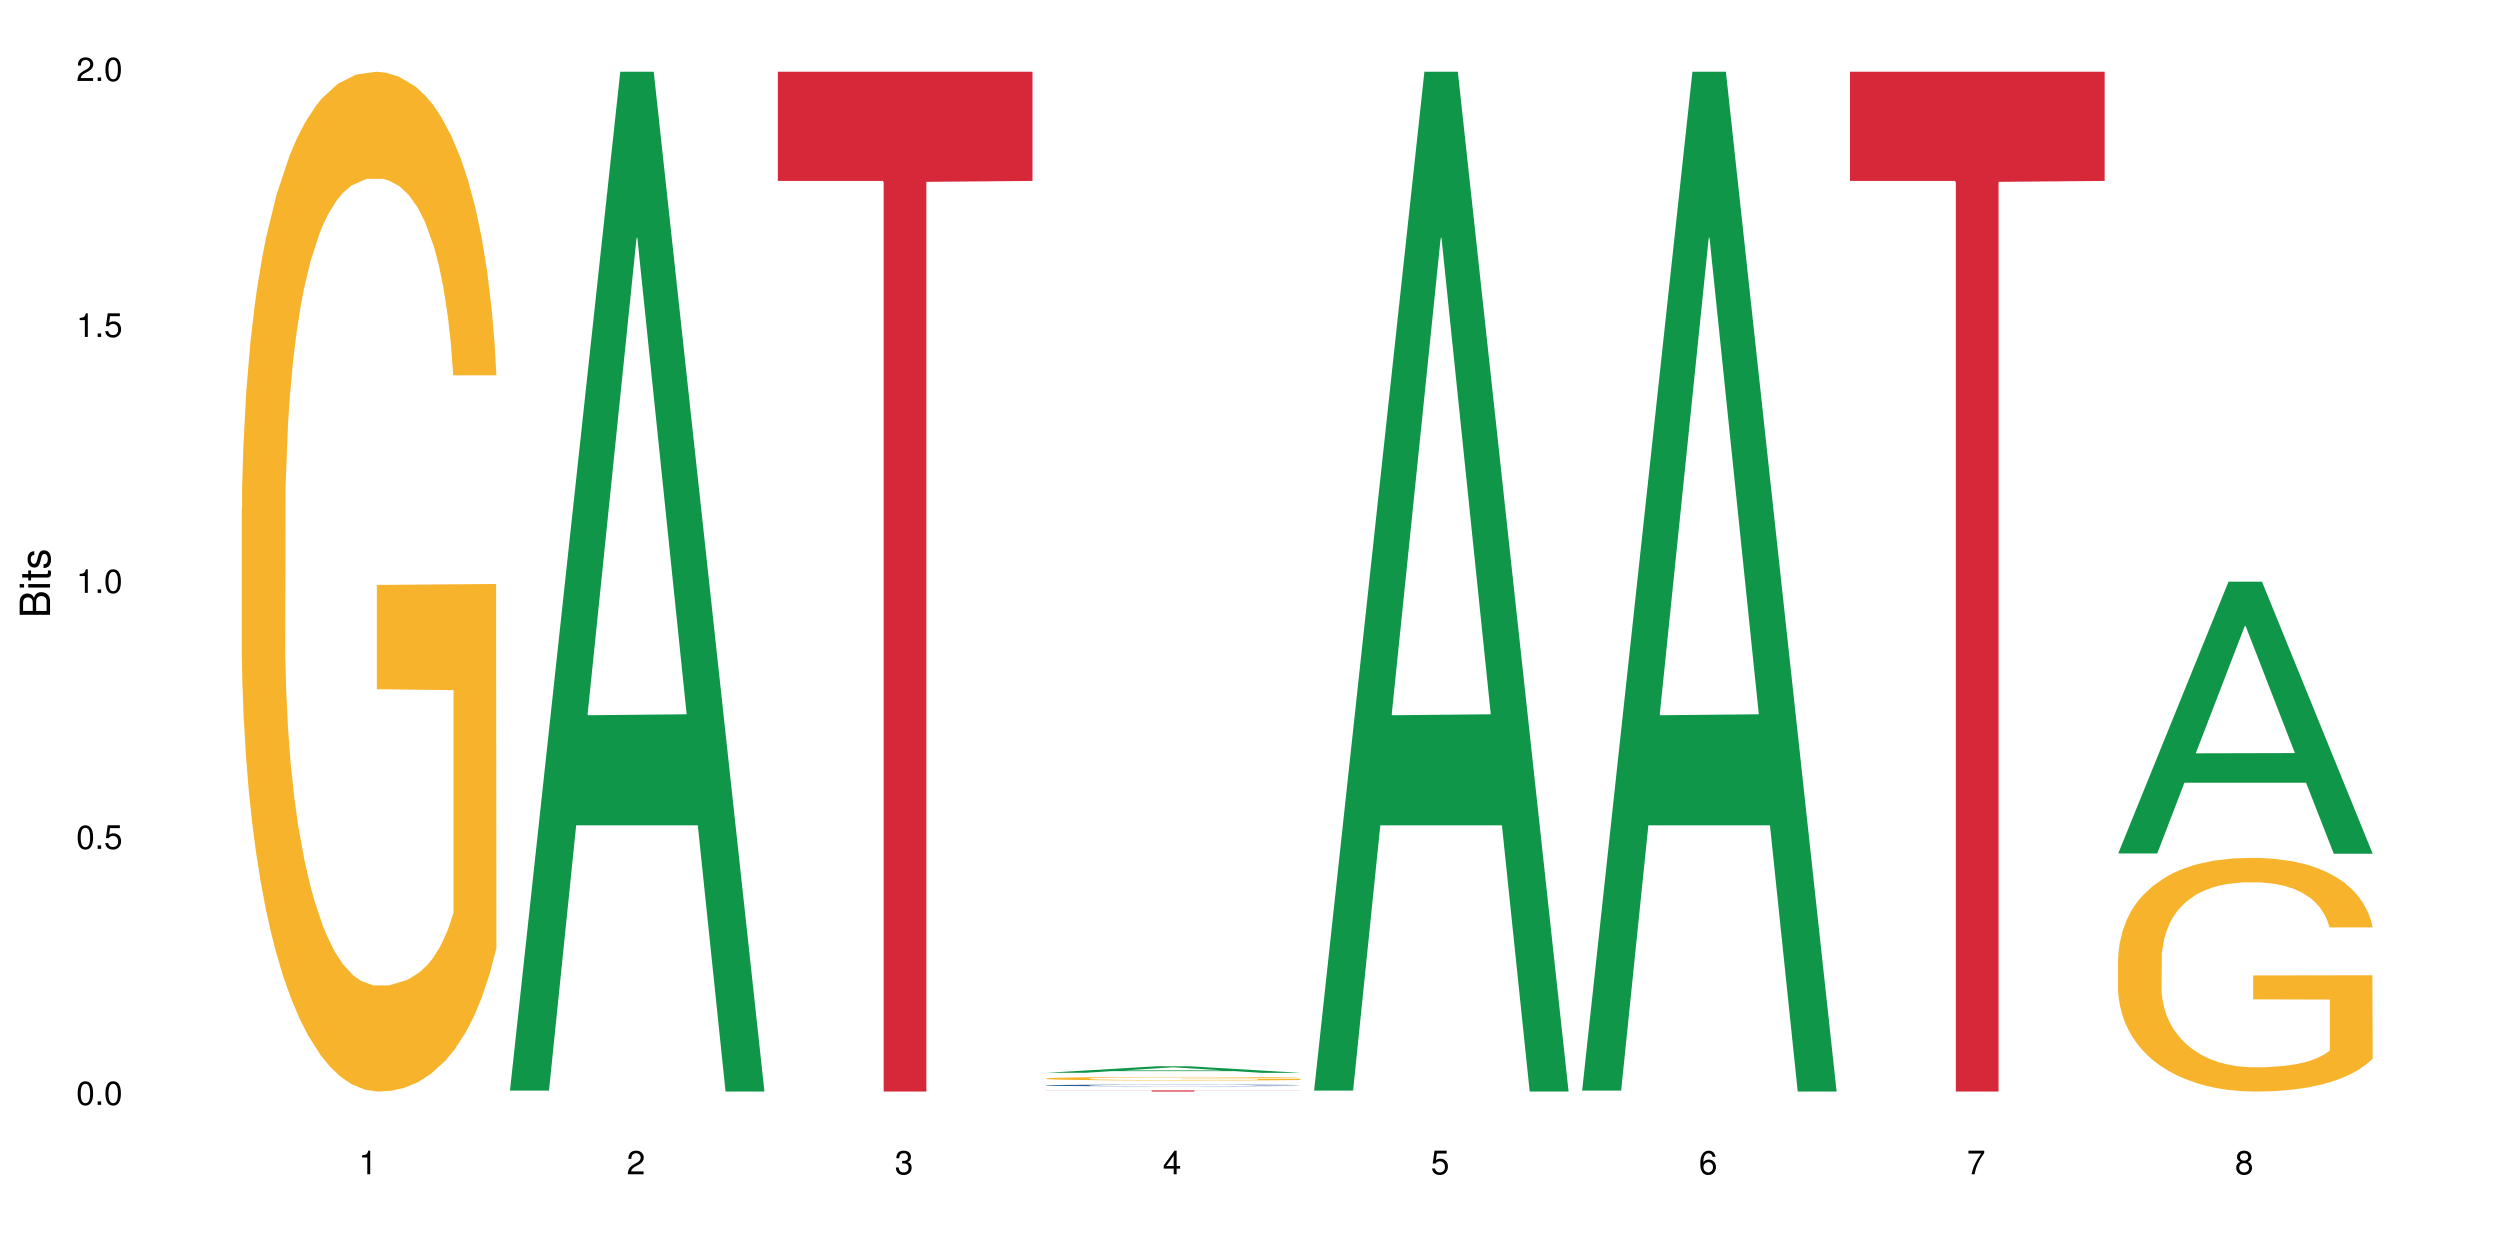 <?xml version="1.0" encoding="UTF-8"?>
<svg xmlns="http://www.w3.org/2000/svg" xmlns:xlink="http://www.w3.org/1999/xlink" width="720pt" height="360pt" viewBox="0 0 720 360" version="1.1">
<defs>
<g>
<symbol overflow="visible" id="glyph0-0">
<path style="stroke:none;" d=""/>
</symbol>
<symbol overflow="visible" id="glyph0-1">
<path style="stroke:none;" d="M 2.641 -6.797 C 2 -6.797 1.422 -6.531 1.078 -6.047 C 0.641 -5.453 0.406 -4.547 0.406 -3.297 C 0.406 -1 1.188 0.219 2.641 0.219 C 4.078 0.219 4.859 -1 4.859 -3.234 C 4.859 -4.562 4.656 -5.438 4.203 -6.047 C 3.844 -6.531 3.281 -6.797 2.641 -6.797 Z M 2.641 -6.047 C 3.547 -6.047 4 -5.125 4 -3.312 C 4 -1.375 3.562 -0.484 2.625 -0.484 C 1.734 -0.484 1.281 -1.422 1.281 -3.281 C 1.281 -5.141 1.734 -6.047 2.641 -6.047 Z M 2.641 -6.047 "/>
</symbol>
<symbol overflow="visible" id="glyph0-2">
<path style="stroke:none;" d="M 1.828 -1 L 0.828 -1 L 0.828 0 L 1.828 0 Z M 1.828 -1 "/>
</symbol>
<symbol overflow="visible" id="glyph0-3">
<path style="stroke:none;" d="M 4.562 -6.797 L 1.062 -6.797 L 0.547 -3.094 L 1.328 -3.094 C 1.719 -3.562 2.047 -3.734 2.578 -3.734 C 3.484 -3.734 4.062 -3.109 4.062 -2.094 C 4.062 -1.125 3.484 -0.531 2.578 -0.531 C 1.828 -0.531 1.375 -0.906 1.188 -1.672 L 0.328 -1.672 C 0.453 -1.109 0.547 -0.844 0.75 -0.594 C 1.125 -0.078 1.828 0.219 2.594 0.219 C 3.969 0.219 4.922 -0.781 4.922 -2.219 C 4.922 -3.562 4.031 -4.484 2.719 -4.484 C 2.25 -4.484 1.859 -4.359 1.469 -4.062 L 1.734 -5.969 L 4.562 -5.969 Z M 4.562 -6.797 "/>
</symbol>
<symbol overflow="visible" id="glyph0-4">
<path style="stroke:none;" d="M 2.484 -4.844 L 2.484 0 L 3.328 0 L 3.328 -6.797 L 2.766 -6.797 C 2.469 -5.75 2.281 -5.609 0.984 -5.453 L 0.984 -4.844 Z M 2.484 -4.844 "/>
</symbol>
<symbol overflow="visible" id="glyph0-5">
<path style="stroke:none;" d="M 4.859 -0.828 L 1.281 -0.828 C 1.359 -1.391 1.672 -1.75 2.5 -2.234 L 3.469 -2.75 C 4.406 -3.266 4.906 -3.969 4.906 -4.812 C 4.906 -5.375 4.672 -5.906 4.266 -6.266 C 3.859 -6.625 3.375 -6.797 2.719 -6.797 C 1.859 -6.797 1.219 -6.5 0.844 -5.922 C 0.609 -5.562 0.5 -5.125 0.484 -4.438 L 1.328 -4.438 C 1.359 -4.906 1.406 -5.188 1.531 -5.406 C 1.75 -5.812 2.188 -6.062 2.703 -6.062 C 3.469 -6.062 4.031 -5.516 4.031 -4.781 C 4.031 -4.25 3.719 -3.797 3.125 -3.438 L 2.234 -2.938 C 0.812 -2.141 0.406 -1.5 0.328 0 L 4.859 0 Z M 4.859 -0.828 "/>
</symbol>
<symbol overflow="visible" id="glyph0-6">
<path style="stroke:none;" d="M 2.125 -3.125 L 2.578 -3.125 C 3.516 -3.125 3.984 -2.703 3.984 -1.891 C 3.984 -1.031 3.469 -0.531 2.578 -0.531 C 1.656 -0.531 1.203 -0.984 1.156 -1.969 L 0.312 -1.969 C 0.344 -1.422 0.438 -1.078 0.609 -0.766 C 0.953 -0.109 1.625 0.219 2.547 0.219 C 3.953 0.219 4.859 -0.609 4.859 -1.906 C 4.859 -2.766 4.516 -3.25 3.703 -3.516 C 4.344 -3.766 4.656 -4.25 4.656 -4.938 C 4.656 -6.109 3.875 -6.797 2.578 -6.797 C 1.203 -6.797 0.484 -6.047 0.453 -4.609 L 1.297 -4.609 C 1.312 -5.016 1.344 -5.25 1.453 -5.453 C 1.641 -5.828 2.062 -6.062 2.594 -6.062 C 3.344 -6.062 3.797 -5.625 3.797 -4.906 C 3.797 -4.422 3.609 -4.141 3.25 -3.984 C 3.016 -3.891 2.719 -3.844 2.125 -3.844 Z M 2.125 -3.125 "/>
</symbol>
<symbol overflow="visible" id="glyph0-7">
<path style="stroke:none;" d="M 3.141 -1.625 L 3.141 0 L 3.984 0 L 3.984 -1.625 L 4.984 -1.625 L 4.984 -2.391 L 3.984 -2.391 L 3.984 -6.797 L 3.359 -6.797 L 0.266 -2.516 L 0.266 -1.625 Z M 3.141 -2.391 L 1 -2.391 L 3.141 -5.359 Z M 3.141 -2.391 "/>
</symbol>
<symbol overflow="visible" id="glyph0-8">
<path style="stroke:none;" d="M 4.781 -5.031 C 4.609 -6.141 3.891 -6.797 2.844 -6.797 C 2.094 -6.797 1.422 -6.438 1.031 -5.828 C 0.609 -5.172 0.406 -4.344 0.406 -3.094 C 0.406 -1.953 0.578 -1.234 0.984 -0.625 C 1.359 -0.078 1.953 0.219 2.703 0.219 C 3.984 0.219 4.922 -0.734 4.922 -2.078 C 4.922 -3.344 4.062 -4.234 2.844 -4.234 C 2.172 -4.234 1.641 -3.969 1.281 -3.469 C 1.281 -5.125 1.828 -6.047 2.797 -6.047 C 3.391 -6.047 3.797 -5.672 3.938 -5.031 Z M 2.734 -3.484 C 3.547 -3.484 4.062 -2.922 4.062 -2 C 4.062 -1.156 3.484 -0.531 2.703 -0.531 C 1.922 -0.531 1.328 -1.188 1.328 -2.047 C 1.328 -2.891 1.906 -3.484 2.734 -3.484 Z M 2.734 -3.484 "/>
</symbol>
<symbol overflow="visible" id="glyph0-9">
<path style="stroke:none;" d="M 4.984 -6.797 L 0.438 -6.797 L 0.438 -5.969 L 4.109 -5.969 C 2.5 -3.656 1.828 -2.234 1.328 0 L 2.219 0 C 2.594 -2.172 3.453 -4.047 4.984 -6.094 Z M 4.984 -6.797 "/>
</symbol>
<symbol overflow="visible" id="glyph0-10">
<path style="stroke:none;" d="M 3.75 -3.578 C 4.453 -4 4.688 -4.344 4.688 -4.984 C 4.688 -6.047 3.844 -6.797 2.641 -6.797 C 1.438 -6.797 0.594 -6.047 0.594 -4.984 C 0.594 -4.359 0.828 -4.016 1.516 -3.578 C 0.734 -3.203 0.359 -2.641 0.359 -1.891 C 0.359 -0.641 1.297 0.219 2.641 0.219 C 3.984 0.219 4.922 -0.641 4.922 -1.875 C 4.922 -2.641 4.531 -3.203 3.75 -3.578 Z M 2.641 -6.047 C 3.359 -6.047 3.812 -5.625 3.812 -4.969 C 3.812 -4.344 3.344 -3.922 2.641 -3.922 C 1.922 -3.922 1.453 -4.344 1.453 -4.984 C 1.453 -5.625 1.922 -6.047 2.641 -6.047 Z M 2.641 -3.203 C 3.484 -3.203 4.062 -2.672 4.062 -1.875 C 4.062 -1.062 3.484 -0.531 2.625 -0.531 C 1.797 -0.531 1.219 -1.078 1.219 -1.875 C 1.219 -2.672 1.797 -3.203 2.641 -3.203 Z M 2.641 -3.203 "/>
</symbol>
<symbol overflow="visible" id="glyph1-0">
<path style="stroke:none;" d=""/>
</symbol>
<symbol overflow="visible" id="glyph1-1">
<path style="stroke:none;" d="M 0 -0.953 L 0 -4.891 C 0 -5.719 -0.234 -6.344 -0.734 -6.797 C -1.188 -7.234 -1.812 -7.469 -2.5 -7.469 C -3.547 -7.469 -4.188 -7 -4.625 -5.875 C -4.984 -6.672 -5.641 -7.094 -6.531 -7.094 C -7.156 -7.094 -7.734 -6.859 -8.141 -6.391 C -8.562 -5.938 -8.75 -5.344 -8.75 -4.5 L -8.75 -0.953 Z M -4.984 -2.062 L -7.766 -2.062 L -7.766 -4.219 C -7.766 -4.844 -7.688 -5.203 -7.453 -5.5 C -7.219 -5.812 -6.859 -5.969 -6.375 -5.969 C -5.906 -5.969 -5.531 -5.812 -5.297 -5.5 C -5.062 -5.203 -4.984 -4.844 -4.984 -4.219 Z M -0.984 -2.062 L -4 -2.062 L -4 -4.781 C -4 -5.328 -3.859 -5.688 -3.578 -5.953 C -3.297 -6.219 -2.922 -6.359 -2.484 -6.359 C -2.062 -6.359 -1.688 -6.219 -1.406 -5.953 C -1.109 -5.688 -0.984 -5.328 -0.984 -4.781 Z M -0.984 -2.062 "/>
</symbol>
<symbol overflow="visible" id="glyph1-2">
<path style="stroke:none;" d="M -6.281 -1.797 L -6.281 -0.797 L 0 -0.797 L 0 -1.797 Z M -8.75 -1.797 L -8.75 -0.797 L -7.484 -0.797 L -7.484 -1.797 Z M -8.75 -1.797 "/>
</symbol>
<symbol overflow="visible" id="glyph1-3">
<path style="stroke:none;" d="M -6.281 -3.047 L -6.281 -2.016 L -8.016 -2.016 L -8.016 -1.016 L -6.281 -1.016 L -6.281 -0.172 L -5.469 -0.172 L -5.469 -1.016 L -0.719 -1.016 C -0.078 -1.016 0.281 -1.453 0.281 -2.234 C 0.281 -2.469 0.25 -2.719 0.188 -3.047 L -0.641 -3.047 C -0.609 -2.922 -0.594 -2.766 -0.594 -2.562 C -0.594 -2.141 -0.719 -2.016 -1.156 -2.016 L -5.469 -2.016 L -5.469 -3.047 Z M -6.281 -3.047 "/>
</symbol>
<symbol overflow="visible" id="glyph1-4">
<path style="stroke:none;" d="M -4.531 -5.25 C -5.766 -5.25 -6.469 -4.422 -6.469 -2.969 C -6.469 -1.516 -5.719 -0.562 -4.547 -0.562 C -3.562 -0.562 -3.094 -1.062 -2.734 -2.562 L -2.516 -3.484 C -2.344 -4.188 -2.094 -4.469 -1.625 -4.469 C -1.047 -4.469 -0.641 -3.875 -0.641 -3 C -0.641 -2.453 -0.797 -2 -1.062 -1.75 C -1.25 -1.594 -1.422 -1.531 -1.875 -1.469 L -1.875 -0.406 C -0.422 -0.453 0.281 -1.266 0.281 -2.922 C 0.281 -4.5 -0.5 -5.516 -1.719 -5.516 C -2.656 -5.516 -3.172 -4.984 -3.469 -3.734 L -3.703 -2.766 C -3.891 -1.953 -4.156 -1.609 -4.594 -1.609 C -5.172 -1.609 -5.547 -2.125 -5.547 -2.938 C -5.547 -3.75 -5.203 -4.172 -4.531 -4.203 Z M -4.531 -5.25 "/>
</symbol>
</g>
</defs>
<g id="surface41011">
<rect x="0" y="0" width="720" height="360" style="fill:rgb(100%,100%,100%);fill-opacity:1;stroke:none;"/>
<path style=" stroke:none;fill-rule:nonzero;fill:rgb(96.863%,70.196%,16.863%);fill-opacity:1;" d="M 69.629 146.461 L 69.719 146.191 L 69.719 140.828 L 70.078 128.758 L 70.973 112.129 L 72.133 98.449 L 73.387 87.719 L 74.191 82.086 L 75.531 74.039 L 76.695 68.141 L 79.645 56.07 L 83.402 44.805 L 85.461 39.977 L 87.785 35.414 L 91.094 30.32 L 92.613 28.441 L 97.266 24.148 L 102.543 21.469 L 108.355 20.664 L 111.039 20.93 L 114.703 22.004 L 119.711 24.953 L 122.574 27.637 L 124.809 30.32 L 127.137 33.805 L 129.996 39.172 L 132.68 45.609 L 134.828 52.047 L 136.973 60.094 L 138.762 68.676 L 140.281 78.062 L 141.625 89.328 L 142.43 98.715 L 142.965 108.105 L 130.535 108.105 L 129.82 98.715 L 129.016 91.477 L 127.672 82.625 L 126.332 76.188 L 124.988 71.09 L 122.484 64.117 L 120.34 59.824 L 117.656 56.07 L 115.062 53.656 L 112.109 52.047 L 110.32 51.508 L 105.582 51.508 L 101.289 53.387 L 98.785 55.531 L 96.996 57.68 L 94.492 61.703 L 92.973 64.922 L 92.078 67.066 L 89.395 75.383 L 87.605 82.891 L 86.621 87.988 L 85.371 96.035 L 84.477 103.277 L 83.492 114.004 L 82.953 122.051 L 82.238 140.293 L 82.148 188.574 L 82.418 198.766 L 82.953 209.762 L 83.672 219.418 L 84.742 229.609 L 85.816 237.391 L 87.695 247.852 L 89.305 254.824 L 90.559 259.383 L 92.973 266.625 L 93.957 269.039 L 96.281 273.867 L 98.695 277.625 L 101.648 280.844 L 103.883 282.453 L 107.461 283.793 L 112.02 283.793 L 117.387 282.184 L 120.785 280.039 L 123.109 277.891 L 124.633 276.016 L 126.508 273.062 L 127.852 270.383 L 129.102 267.43 L 130.625 262.871 L 130.625 198.766 L 108.535 198.496 L 108.535 168.457 L 142.875 168.188 L 142.965 273.062 L 141.086 280.305 L 138.762 287.281 L 136.527 292.645 L 134.199 297.203 L 130.891 302.301 L 128.207 305.52 L 124.094 309.273 L 120.34 311.688 L 116.402 313.297 L 112.914 314.102 L 108.801 314.371 L 105.137 313.836 L 101.199 312.227 L 98.07 310.078 L 95.207 307.398 L 92.344 303.91 L 88.77 298.277 L 86.441 293.719 L 84.027 288.086 L 81.613 281.379 L 79.469 274.137 L 78.035 268.504 L 76.605 262.066 L 75.086 254.02 L 73.652 244.898 L 72.582 236.586 L 71.598 227.195 L 70.883 218.344 L 70.164 206.277 L 69.809 196.621 L 69.629 188.305 Z M 69.629 146.461 "/>
<path style=" stroke:none;fill-rule:nonzero;fill:rgb(6.275%,58.824%,28.235%);fill-opacity:1;" d="M 146.824 314.094 L 146.902 313.82 L 178.637 20.664 L 188.273 20.664 L 220.16 314.371 L 208.957 314.371 L 200.965 237.703 L 165.941 237.703 L 158.109 314.094 L 146.824 314.094 L 169.312 205.988 L 197.754 205.711 L 183.57 68.648 L 183.414 68.375 L 183.258 69.199 L 169.234 205.711 L 169.312 205.988 Z M 146.824 314.094 "/>
<path style=" stroke:none;fill-rule:nonzero;fill:rgb(83.922%,15.686%,22.353%);fill-opacity:1;" d="M 224.02 20.664 L 297.355 20.664 L 297.355 52.102 L 266.793 52.379 L 266.793 314.371 L 254.496 314.371 L 254.496 52.652 L 254.316 52.102 L 224.02 52.102 Z M 224.02 20.664 "/>
<path style=" stroke:none;fill-rule:nonzero;fill:rgb(6.275%,58.824%,28.235%);fill-opacity:1;" d="M 301.219 308.973 L 301.297 308.973 L 333.027 307.082 L 342.664 307.082 L 374.555 308.977 L 363.348 308.977 L 355.355 308.48 L 320.336 308.48 L 312.5 308.973 L 301.219 308.973 L 323.703 308.277 L 352.145 308.277 L 337.965 307.391 L 337.809 307.391 L 337.648 307.395 L 323.625 308.277 L 323.703 308.277 Z M 301.219 308.973 "/>
<path style=" stroke:none;fill-rule:nonzero;fill:rgb(14.51%,36.078%,60%);fill-opacity:1;" d="M 301.219 312.578 L 301.305 312.578 L 301.305 312.566 L 301.574 312.551 L 302.199 312.527 L 302.828 312.512 L 304.438 312.488 L 306.672 312.461 L 308.996 312.441 L 310.695 312.43 L 312.219 312.422 L 315.707 312.406 L 317.941 312.398 L 320.355 312.391 L 323.309 312.383 L 325.453 312.379 L 330.285 312.371 L 333.859 312.367 L 346.203 312.367 L 348.797 312.371 L 351.656 312.375 L 354.074 312.379 L 358.277 312.387 L 362.031 312.398 L 363.73 312.406 L 366.414 312.422 L 368.473 312.434 L 369.902 312.445 L 371.512 312.461 L 372.945 312.48 L 374.016 312.504 L 374.555 312.523 L 362.031 312.523 L 361.406 312.508 L 360.691 312.492 L 359.348 312.473 L 358.008 312.461 L 356.129 312.449 L 354.43 312.441 L 352.105 312.43 L 350.047 312.426 L 347.902 312.422 L 345.844 312.418 L 335.648 312.418 L 332.16 312.422 L 330.285 312.426 L 327.602 312.43 L 325.723 312.438 L 323.484 312.445 L 321.965 312.453 L 320.086 312.465 L 318.746 312.473 L 317.227 312.488 L 316.332 312.5 L 315.527 312.512 L 314.812 312.527 L 314.273 312.543 L 313.918 312.559 L 313.738 312.574 L 313.738 312.645 L 313.918 312.66 L 314.363 312.68 L 315.527 312.707 L 317.227 312.73 L 319.195 312.746 L 321.07 312.762 L 322.145 312.766 L 323.574 312.773 L 325.812 312.781 L 329.031 312.793 L 330.91 312.797 L 333.77 312.801 L 344.145 312.801 L 346.473 312.797 L 348.887 312.793 L 352.195 312.785 L 354.25 312.777 L 356.039 312.77 L 357.383 312.762 L 358.277 312.754 L 359.617 312.742 L 360.691 312.727 L 361.496 312.711 L 362.031 312.695 L 374.555 312.695 L 374.016 312.715 L 373.211 312.73 L 372.406 312.742 L 371.156 312.758 L 369.723 312.773 L 367.668 312.789 L 365.969 312.797 L 363.73 312.809 L 361.676 312.816 L 359.438 312.824 L 356.129 312.836 L 353.984 312.84 L 351.656 312.844 L 348.887 312.848 L 345.398 312.848 L 341.641 312.852 L 334.398 312.852 L 331.625 312.848 L 327.957 312.844 L 323.398 312.836 L 320.086 312.828 L 317.496 312.82 L 315.258 312.812 L 312.754 312.801 L 309.535 312.781 L 307.566 312.766 L 306.227 312.754 L 304.707 312.734 L 303.633 312.719 L 302.379 312.695 L 301.484 312.664 L 301.219 312.637 Z M 301.219 312.578 "/>
<path style=" stroke:none;fill-rule:nonzero;fill:rgb(96.863%,70.196%,16.863%);fill-opacity:1;" d="M 301.219 310.598 L 301.305 310.598 L 301.305 310.578 L 301.664 310.535 L 302.559 310.477 L 303.723 310.43 L 304.973 310.391 L 305.777 310.371 L 307.121 310.344 L 308.281 310.324 L 311.234 310.281 L 314.988 310.242 L 317.047 310.223 L 319.371 310.207 L 322.68 310.191 L 324.203 310.184 L 328.852 310.168 L 334.129 310.16 L 339.941 310.156 L 342.625 310.156 L 346.293 310.16 L 351.301 310.172 L 354.164 310.18 L 356.398 310.191 L 358.723 310.203 L 361.586 310.223 L 364.27 310.242 L 366.414 310.266 L 368.562 310.293 L 370.352 310.324 L 371.871 310.355 L 373.211 310.398 L 374.016 310.43 L 374.555 310.461 L 362.121 310.461 L 361.406 310.43 L 360.602 310.406 L 359.262 310.375 L 357.918 310.352 L 356.578 310.332 L 354.074 310.309 L 351.926 310.293 L 349.242 310.281 L 346.648 310.273 L 343.699 310.266 L 337.168 310.266 L 332.875 310.27 L 330.371 310.277 L 328.586 310.285 L 326.078 310.301 L 324.559 310.312 L 323.664 310.32 L 320.98 310.348 L 319.195 310.375 L 318.211 310.391 L 316.957 310.422 L 316.062 310.445 L 315.078 310.484 L 314.543 310.512 L 313.828 310.574 L 313.738 310.746 L 314.008 310.781 L 314.543 310.82 L 315.258 310.855 L 316.332 310.891 L 317.406 310.918 L 319.281 310.953 L 320.895 310.977 L 322.145 310.992 L 324.559 311.02 L 325.543 311.027 L 327.867 311.043 L 330.285 311.059 L 333.234 311.07 L 335.469 311.074 L 339.047 311.078 L 343.609 311.078 L 348.977 311.074 L 352.375 311.066 L 354.699 311.059 L 356.219 311.051 L 358.098 311.043 L 359.438 311.031 L 360.691 311.023 L 362.211 311.008 L 362.211 310.781 L 340.121 310.781 L 340.121 310.676 L 374.465 310.672 L 374.555 311.043 L 372.676 311.066 L 370.352 311.09 L 368.113 311.109 L 365.789 311.125 L 362.48 311.145 L 359.797 311.156 L 355.684 311.168 L 351.926 311.176 L 347.992 311.184 L 344.504 311.188 L 340.391 311.188 L 336.723 311.184 L 332.789 311.18 L 329.656 311.172 L 326.797 311.164 L 323.934 311.148 L 320.355 311.129 L 318.031 311.113 L 315.617 311.094 L 313.203 311.07 L 311.055 311.047 L 309.625 311.027 L 308.191 311.004 L 306.672 310.977 L 305.242 310.941 L 304.168 310.914 L 303.184 310.879 L 302.469 310.852 L 301.754 310.809 L 301.395 310.773 L 301.219 310.746 Z M 301.219 310.598 "/>
<path style=" stroke:none;fill-rule:nonzero;fill:rgb(83.922%,15.686%,22.353%);fill-opacity:1;" d="M 301.219 314.031 L 374.555 314.031 L 374.555 314.066 L 343.988 314.066 L 343.988 314.371 L 331.691 314.371 L 331.691 314.066 L 301.219 314.066 Z M 301.219 314.031 "/>
<path style=" stroke:none;fill-rule:nonzero;fill:rgb(6.275%,58.824%,28.235%);fill-opacity:1;" d="M 378.414 314.094 L 378.492 313.82 L 410.223 20.664 L 419.859 20.664 L 451.75 314.371 L 440.547 314.371 L 432.555 237.703 L 397.531 237.703 L 389.695 314.094 L 378.414 314.094 L 400.898 205.988 L 429.34 205.711 L 415.16 68.648 L 415.004 68.375 L 414.848 69.199 L 400.82 205.711 L 400.898 205.988 Z M 378.414 314.094 "/>
<path style=" stroke:none;fill-rule:nonzero;fill:rgb(6.275%,58.824%,28.235%);fill-opacity:1;" d="M 455.609 314.094 L 455.688 313.82 L 487.418 20.664 L 497.055 20.664 L 528.945 314.371 L 517.742 314.371 L 509.75 237.703 L 474.727 237.703 L 466.891 314.094 L 455.609 314.094 L 478.094 205.988 L 506.535 205.711 L 492.355 68.648 L 492.199 68.375 L 492.043 69.199 L 478.016 205.711 L 478.094 205.988 Z M 455.609 314.094 "/>
<path style=" stroke:none;fill-rule:nonzero;fill:rgb(83.922%,15.686%,22.353%);fill-opacity:1;" d="M 532.805 20.664 L 606.141 20.664 L 606.141 52.102 L 575.578 52.379 L 575.578 314.371 L 563.281 314.371 L 563.281 52.652 L 563.102 52.102 L 532.805 52.102 Z M 532.805 20.664 "/>
<path style=" stroke:none;fill-rule:nonzero;fill:rgb(6.275%,58.824%,28.235%);fill-opacity:1;" d="M 610 245.801 L 610.078 245.727 L 641.812 167.516 L 651.449 167.516 L 683.336 245.875 L 672.133 245.875 L 664.141 225.418 L 629.117 225.418 L 621.285 245.801 L 610 245.801 L 632.488 216.957 L 660.93 216.883 L 646.746 180.316 L 646.59 180.242 L 646.434 180.465 L 632.41 216.883 L 632.488 216.957 Z M 610 245.801 "/>
<path style=" stroke:none;fill-rule:nonzero;fill:rgb(96.863%,70.196%,16.863%);fill-opacity:1;" d="M 610 275.887 L 610.09 275.824 L 610.09 274.594 L 610.449 271.828 L 611.344 268.016 L 612.504 264.883 L 613.758 262.422 L 614.562 261.133 L 615.902 259.289 L 617.066 257.934 L 620.016 255.168 L 623.773 252.586 L 625.832 251.48 L 628.156 250.434 L 631.465 249.266 L 632.984 248.836 L 637.637 247.852 L 642.914 247.238 L 648.727 247.055 L 651.41 247.113 L 655.074 247.359 L 660.086 248.039 L 662.945 248.652 L 665.184 249.266 L 667.508 250.066 L 670.367 251.297 L 673.051 252.77 L 675.199 254.246 L 677.344 256.09 L 679.133 258.059 L 680.652 260.211 L 681.996 262.793 L 682.801 264.945 L 683.336 267.094 L 670.906 267.094 L 670.191 264.945 L 669.387 263.285 L 668.043 261.254 L 666.703 259.781 L 665.359 258.609 L 662.855 257.012 L 660.711 256.027 L 658.027 255.168 L 655.434 254.617 L 652.48 254.246 L 650.695 254.125 L 645.953 254.125 L 641.66 254.555 L 639.156 255.047 L 637.367 255.539 L 634.863 256.461 L 633.344 257.199 L 632.449 257.688 L 629.766 259.594 L 627.977 261.316 L 626.992 262.484 L 625.742 264.328 L 624.848 265.988 L 623.863 268.449 L 623.328 270.293 L 622.609 274.473 L 622.523 285.539 L 622.789 287.875 L 623.328 290.395 L 624.043 292.609 L 625.117 294.945 L 626.188 296.727 L 628.066 299.125 L 629.676 300.723 L 630.93 301.77 L 633.344 303.43 L 634.328 303.98 L 636.652 305.086 L 639.066 305.949 L 642.02 306.688 L 644.254 307.055 L 647.832 307.363 L 652.395 307.363 L 657.758 306.992 L 661.156 306.5 L 663.484 306.012 L 665.004 305.578 L 666.883 304.902 L 668.223 304.289 L 669.477 303.613 L 670.996 302.566 L 670.996 287.875 L 648.906 287.812 L 648.906 280.926 L 683.246 280.867 L 683.336 304.902 L 681.457 306.562 L 679.133 308.16 L 676.898 309.391 L 674.574 310.438 L 671.262 311.605 L 668.582 312.344 L 664.465 313.203 L 660.711 313.758 L 656.773 314.125 L 653.285 314.309 L 649.172 314.371 L 645.508 314.246 L 641.57 313.879 L 638.441 313.387 L 635.578 312.773 L 632.719 311.973 L 629.141 310.684 L 626.816 309.637 L 624.398 308.348 L 621.984 306.809 L 619.84 305.148 L 618.406 303.859 L 616.977 302.383 L 615.457 300.539 L 614.027 298.449 L 612.953 296.543 L 611.969 294.391 L 611.254 292.363 L 610.539 289.594 L 610.18 287.383 L 610 285.477 Z M 610 275.887 "/>
<g style="fill:rgb(0%,0%,0%);fill-opacity:1;">
  <use xlink:href="#glyph0-1" x="21.957" y="318.198"/>
  <use xlink:href="#glyph0-2" x="27.291" y="318.198"/>
  <use xlink:href="#glyph0-1" x="29.958" y="318.198"/>
</g>
<g style="fill:rgb(0%,0%,0%);fill-opacity:1;">
  <use xlink:href="#glyph0-1" x="21.957" y="244.476"/>
  <use xlink:href="#glyph0-2" x="27.291" y="244.476"/>
  <use xlink:href="#glyph0-3" x="29.958" y="244.476"/>
</g>
<g style="fill:rgb(0%,0%,0%);fill-opacity:1;">
  <use xlink:href="#glyph0-4" x="21.957" y="170.753"/>
  <use xlink:href="#glyph0-2" x="27.291" y="170.753"/>
  <use xlink:href="#glyph0-1" x="29.958" y="170.753"/>
</g>
<g style="fill:rgb(0%,0%,0%);fill-opacity:1;">
  <use xlink:href="#glyph0-4" x="21.957" y="97.034"/>
  <use xlink:href="#glyph0-2" x="27.291" y="97.034"/>
  <use xlink:href="#glyph0-3" x="29.958" y="97.034"/>
</g>
<g style="fill:rgb(0%,0%,0%);fill-opacity:1;">
  <use xlink:href="#glyph0-5" x="21.957" y="23.312"/>
  <use xlink:href="#glyph0-2" x="27.291" y="23.312"/>
  <use xlink:href="#glyph0-1" x="29.958" y="23.312"/>
</g>
<g style="fill:rgb(0%,0%,0%);fill-opacity:1;">
  <use xlink:href="#glyph0-4" x="103.297" y="338.19"/>
</g>
<g style="fill:rgb(0%,0%,0%);fill-opacity:1;">
  <use xlink:href="#glyph0-5" x="180.492" y="338.19"/>
</g>
<g style="fill:rgb(0%,0%,0%);fill-opacity:1;">
  <use xlink:href="#glyph0-6" x="257.688" y="338.19"/>
</g>
<g style="fill:rgb(0%,0%,0%);fill-opacity:1;">
  <use xlink:href="#glyph0-7" x="334.887" y="338.19"/>
</g>
<g style="fill:rgb(0%,0%,0%);fill-opacity:1;">
  <use xlink:href="#glyph0-3" x="412.082" y="338.19"/>
</g>
<g style="fill:rgb(0%,0%,0%);fill-opacity:1;">
  <use xlink:href="#glyph0-8" x="489.277" y="338.19"/>
</g>
<g style="fill:rgb(0%,0%,0%);fill-opacity:1;">
  <use xlink:href="#glyph0-9" x="566.473" y="338.19"/>
</g>
<g style="fill:rgb(0%,0%,0%);fill-opacity:1;">
  <use xlink:href="#glyph0-10" x="643.668" y="338.19"/>
</g>
<g style="fill:rgb(0%,0%,0%);fill-opacity:1;">
  <use xlink:href="#glyph1-1" x="14.412" y="178.016"/>
  <use xlink:href="#glyph1-2" x="14.412" y="170.012"/>
  <use xlink:href="#glyph1-3" x="14.412" y="167.348"/>
  <use xlink:href="#glyph1-4" x="14.412" y="164.012"/>
</g>
</g>
</svg>
